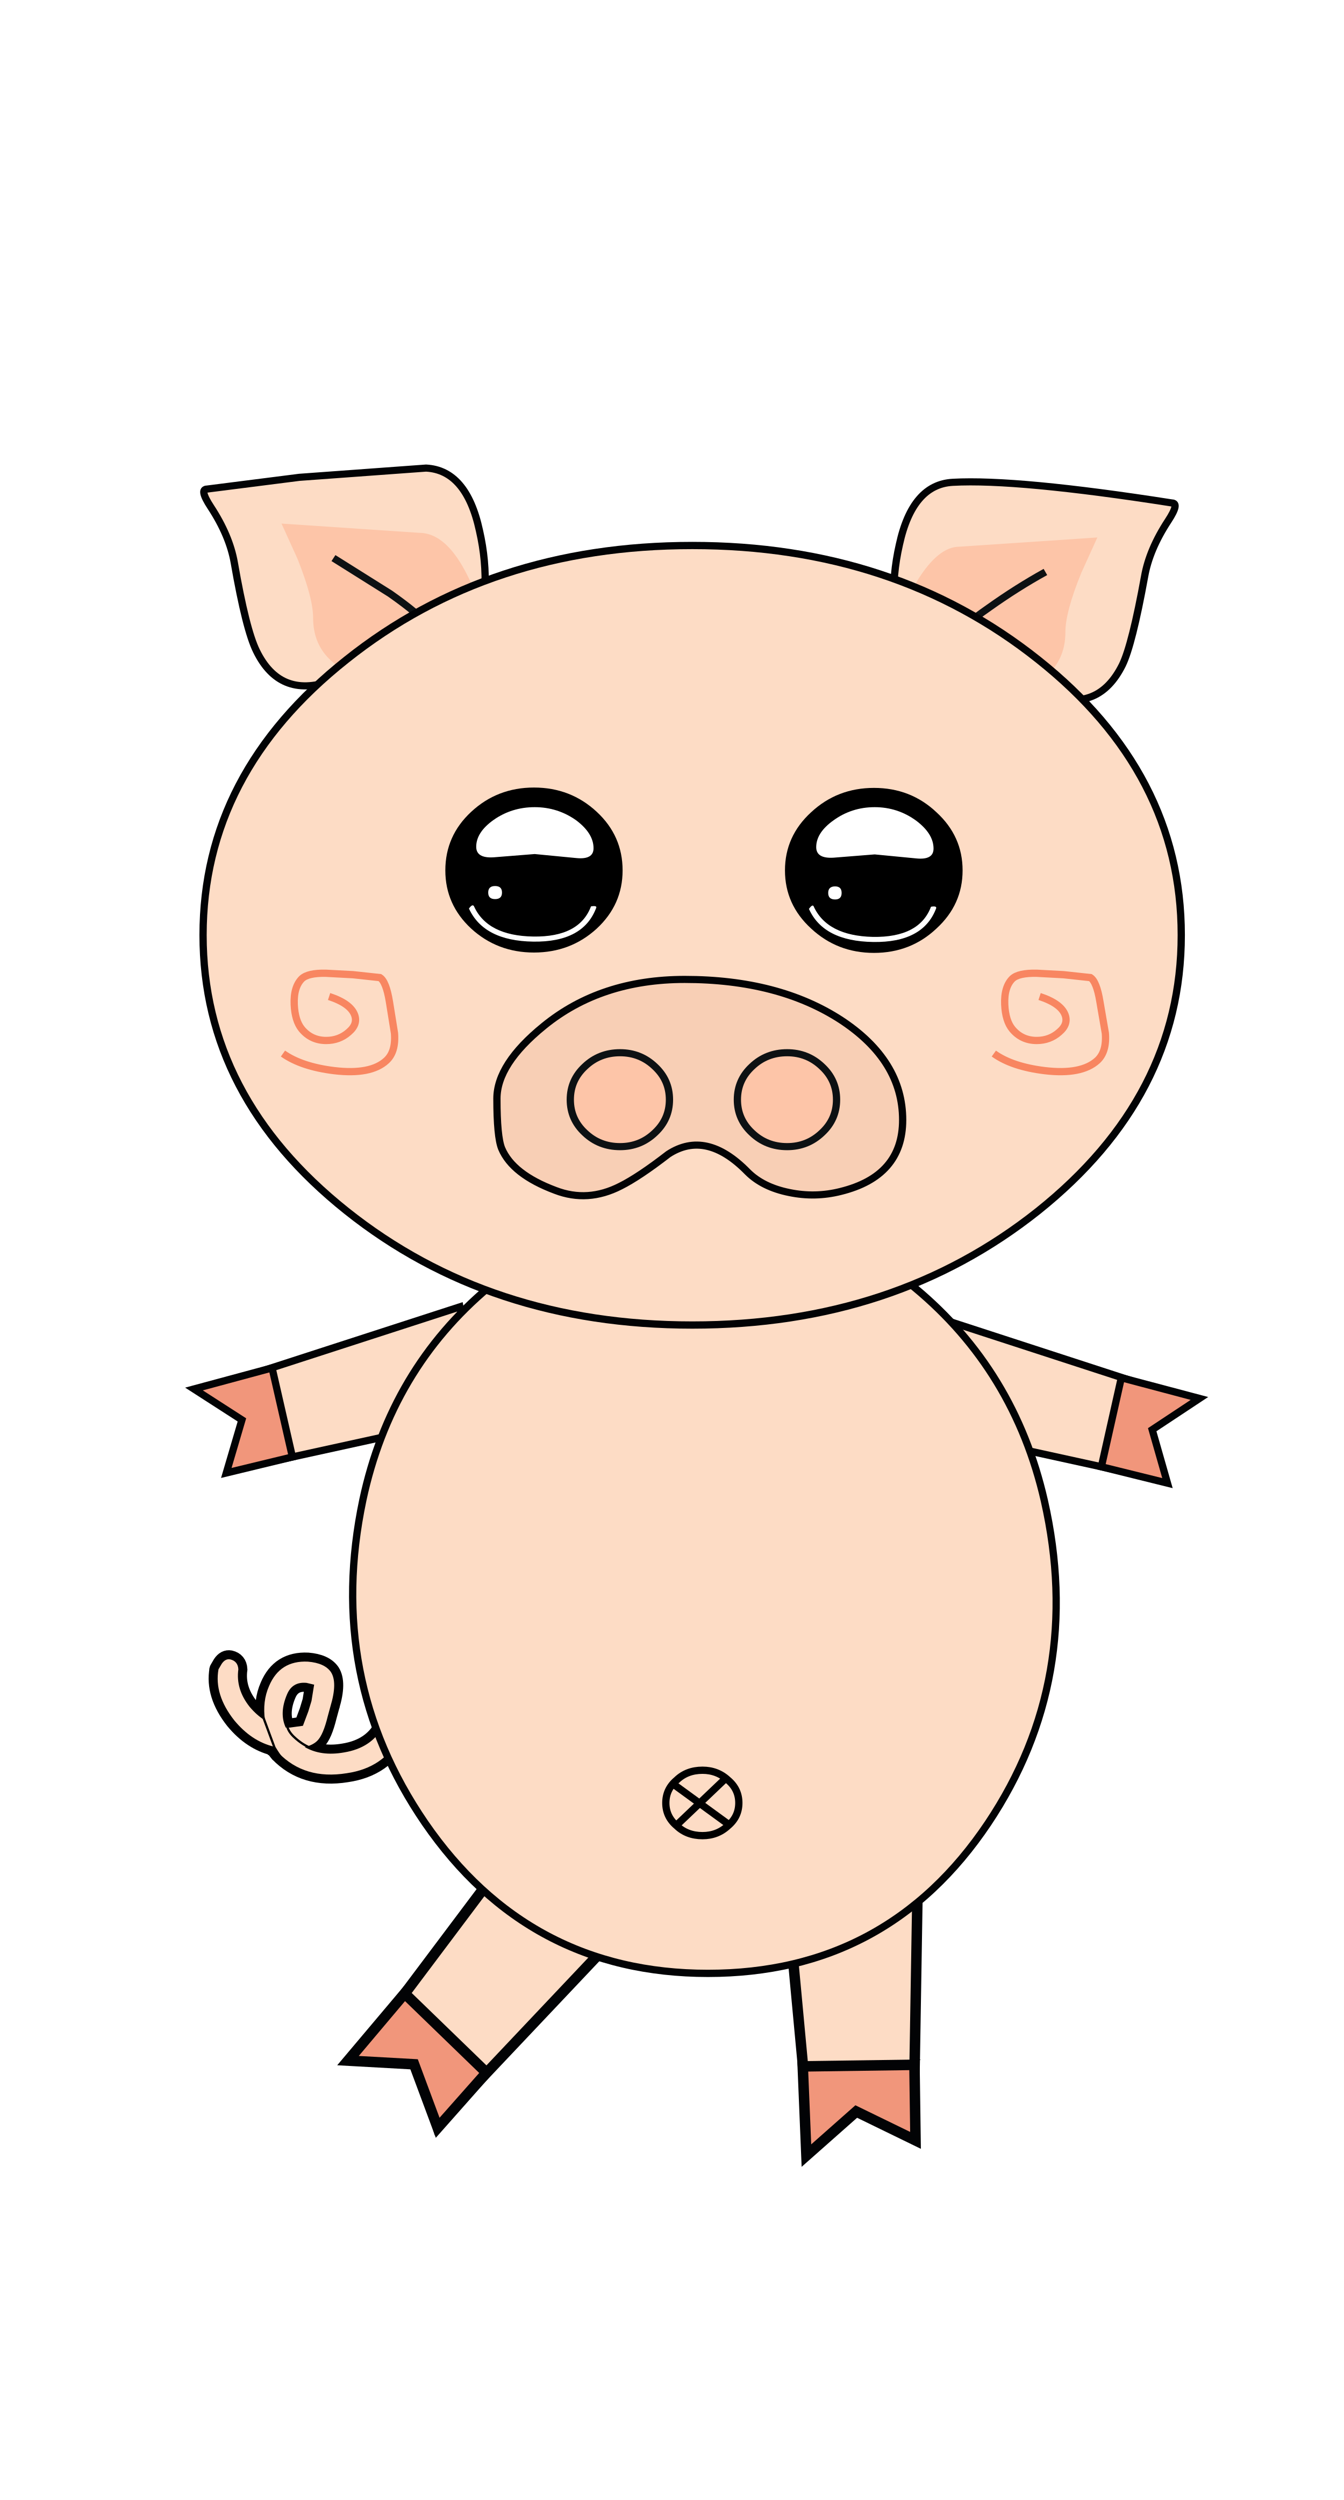 <?xml version="1.0" encoding="UTF-8" standalone="no"?>
<svg xmlns:xlink="http://www.w3.org/1999/xlink" height="343.95px" width="185.0px" xmlns="http://www.w3.org/2000/svg">
  <g transform="matrix(1.0, 0.0, 0.0, 1.0, 95.25, 176.95)">
    <use height="107.2" id="light" transform="matrix(1.025, 0.0, 0.0, 3.208, -95.247, -176.936)" width="180.5" xlink:href="#sprite0"/>
    <use height="33.65" transform="matrix(1.0, 0.0, 0.0, 0.979, -67.7, -113.09)" width="134.7" xlink:href="#shape0"/>
    <use height="14.85" transform="matrix(1.243, 0.0, 0.0, 1.243, -66.543, 49.982)" width="22.5" xlink:href="#shape1"/>
    <use height="33.05" transform="matrix(1.444, 0.0, 0.0, 1.444, -48.794, 72.617)" width="55.85" xlink:href="#shape2"/>
    <use height="197.45" transform="matrix(1.0, 0.0, 0.0, 1.0, -69.75, -102.4)" width="140.8" xlink:href="#shape3"/>
    <use height="31.4" transform="matrix(1.0, 0.0, 0.0, 0.979, -27.35, -42.69)" width="56.85" xlink:href="#shape4"/>
  </g>
  <defs>
    <g id="shape0" transform="matrix(1.0, 0.0, 0.0, 1.0, 0.5, 0.5)">
      <path d="M38.7 17.25 L33.4 26.3 Q28.1 26.3 17.4 30.0 10.45 32.45 7.25 25.75 5.8 22.75 4.2 13.35 3.55 9.55 0.95 5.5 -0.65 3.0 0.45 3.0 L13.15 1.35 30.6 0.05 Q36.15 0.35 37.95 8.85 38.9 13.1 38.7 17.25" fill="#fddcc5" fill-rule="evenodd" stroke="none"/>
      <path d="M38.7 17.25 Q38.9 13.1 37.95 8.85 36.15 0.35 30.6 0.05 L13.15 1.35 0.45 3.0 Q-0.65 3.0 0.95 5.5 3.55 9.55 4.2 13.35 5.8 22.75 7.25 25.75 10.45 32.45 17.4 30.0 28.1 26.3 33.4 26.3 L38.7 17.25 Z" fill="none" stroke="#020305" stroke-linecap="butt" stroke-linejoin="miter-clip" stroke-miterlimit="3.0" stroke-width="1.0"/>
      <path d="M37.8 18.75 L33.4 26.3 22.45 28.4 Q19.5 29.15 17.25 26.85 15.05 24.6 15.05 21.1 15.05 18.3 12.9 12.8 L10.7 7.85 29.65 9.15 Q34.35 9.15 37.8 18.75" fill="#fdc5a8" fill-rule="evenodd" stroke="none"/>
      <path d="M33.4 26.3 L17.85 12.7 25.65 17.7 Q33.4 23.25 33.4 26.3" fill="#fdc5a8" fill-rule="evenodd" stroke="none"/>
      <path d="M17.85 12.7 L25.65 17.7 Q33.4 23.25 33.4 26.3" fill="none" stroke="#0d1113" stroke-linecap="butt" stroke-linejoin="miter-clip" stroke-miterlimit="3.0" stroke-width="1.0"/>
      <path d="M104.3 28.7 L100.3 28.25 95.0 19.2 Q94.8 15.05 95.75 10.8 97.55 2.35 103.1 2.05 111.95 1.55 133.25 4.95 134.35 4.95 132.75 7.45 130.15 11.5 129.5 15.3 127.8 24.85 126.45 27.7 123.2 34.4 116.3 32.0 109.6 29.65 104.3 28.7" fill="#fddcc5" fill-rule="evenodd" stroke="none"/>
      <path d="M104.3 28.7 L100.3 28.25 95.0 19.2 Q94.8 15.05 95.75 10.8 97.55 2.35 103.1 2.05 111.95 1.55 133.25 4.95 134.35 4.95 132.75 7.45 130.15 11.5 129.5 15.3 127.8 24.85 126.45 27.7 123.2 34.4 116.3 32.0 109.6 29.65 104.3 28.7 Z" fill="none" stroke="#020305" stroke-linecap="butt" stroke-linejoin="miter-clip" stroke-miterlimit="3.0" stroke-width="1.0"/>
      <path d="M111.25 30.4 L100.3 28.25 95.9 20.7 98.2 15.9 Q101.1 11.1 104.0 11.1 L123.0 9.8 120.8 14.75 Q118.6 20.25 118.6 23.1 118.6 26.55 116.45 28.8 114.2 31.15 111.25 30.4" fill="#fdc5a8" fill-rule="evenodd" stroke="none"/>
      <path d="M108.1 19.65 Q111.95 16.85 115.85 14.65 L100.3 28.25 Q100.3 25.2 108.1 19.65" fill="#fdc5a8" fill-rule="evenodd" stroke="none"/>
      <path d="M115.85 14.65 Q111.95 16.85 108.1 19.65 100.3 25.2 100.3 28.25" fill="none" stroke="#0d1113" stroke-linecap="butt" stroke-linejoin="miter-clip" stroke-miterlimit="3.0" stroke-width="1.0"/>
    </g>
    <g id="shape1" transform="matrix(1.0, 0.0, 0.0, 1.0, 1.0, 1.1)">
      <path d="M12.5 5.2 Q13.3 2.55 12.55 1.4 11.85 0.4 10.0 0.25 6.9 0.1 5.7 2.95 4.95 4.65 5.25 6.75 M0.1 1.1 Q-0.4 3.9 1.85 6.75 3.75 9.05 6.2 9.65 M6.75 10.35 Q9.65 13.35 14.3 12.6 18.45 12.0 20.2 8.55 L18.3 7.45 Q17.05 9.8 14.0 10.3 11.45 10.75 9.65 9.7" fill="none" stroke="#000001" stroke-linecap="butt" stroke-linejoin="miter-clip" stroke-miterlimit="3.0" stroke-width="2.0"/>
      <path d="M5.25 6.75 Q6.3 7.45 7.55 7.55 6.8 5.95 7.7 3.85 8.3 2.45 9.85 2.6 L10.7 2.8 10.7 2.75 10.4 4.6 10.05 5.75 9.45 7.35 8.0 7.55 7.55 7.55 8.35 8.65 9.65 9.7 7.95 9.85 6.2 9.65 Q5.5 8.5 5.25 6.9 L5.25 6.75" fill="none" stroke="#000001" stroke-linecap="round" stroke-linejoin="miter-clip" stroke-miterlimit="3.0" stroke-width="2.0"/>
      <path d="M9.65 9.7 Q10.55 9.5 11.05 9.0 11.7 8.35 12.2 6.3 L12.5 5.2 M5.25 6.75 Q4.35 6.2 3.55 5.25 2.0 3.3 2.3 1.1 2.25 0.2 1.4 0.0 0.85 -0.1 0.45 0.5 L0.1 1.1 M6.2 9.65 L6.75 10.35" fill="none" stroke="#000001" stroke-linecap="round" stroke-linejoin="miter-clip" stroke-miterlimit="3.0" stroke-width="2.0"/>
      <path d="M10.4 4.6 L10.7 2.75 10.7 2.8 9.85 2.6 Q8.3 2.45 7.7 3.85 6.8 5.95 7.55 7.55 L8.0 7.55 9.45 7.35 10.05 5.75 10.4 4.6 M12.5 5.2 L12.2 6.3 Q11.7 8.35 11.05 9.0 10.55 9.5 9.65 9.7 11.45 10.75 14.0 10.3 17.05 9.8 18.3 7.45 L20.2 8.55 Q18.45 12.0 14.3 12.6 9.65 13.35 6.75 10.35 L6.2 9.65 Q3.75 9.05 1.85 6.75 -0.4 3.9 0.1 1.1 L0.45 0.5 Q0.85 -0.1 1.4 0.0 2.25 0.2 2.3 1.1 2.0 3.3 3.55 5.25 4.35 6.2 5.25 6.75 4.95 4.65 5.7 2.95 6.9 0.1 10.0 0.25 11.85 0.4 12.55 1.4 13.3 2.55 12.5 5.2" fill="#fddcc5" fill-rule="evenodd" stroke="none"/>
      <path d="M10.8 9.95 Q9.75 9.7 8.7 8.8 7.4 7.7 7.75 6.65" fill="none" stroke="#000000" stroke-linecap="butt" stroke-linejoin="miter-clip" stroke-miterlimit="3.0" stroke-width="0.25"/>
      <path d="M4.95 6.1 L6.3 9.75 Q7.2 11.25 7.6 11.35" fill="none" stroke="#000000" stroke-linecap="butt" stroke-linejoin="miter-clip" stroke-miterlimit="3.0" stroke-width="0.25"/>
    </g>
    <g id="shape2" transform="matrix(1.0, 0.0, 0.0, 1.0, 1.0, 0.75)">
      <path d="M26.8 9.55 L8.5 28.9 6.75 23.2 1.1 22.1 17.7 0.0 26.8 9.55" fill="#fddcc5" fill-rule="evenodd" stroke="none"/>
      <path d="M26.8 9.55 L8.5 28.9 6.75 23.2 1.1 22.1 17.7 0.0 26.8 9.55 Z" fill="none" stroke="#020305" stroke-linecap="butt" stroke-linejoin="miter-clip" stroke-miterlimit="3.0" stroke-width="1.0"/>
      <path d="M0.0 22.75 L5.4 16.35 13.2 23.9 8.55 29.15 6.3 23.1 0.0 22.75" fill="#f1967b" fill-rule="evenodd" stroke="none"/>
      <path d="M0.0 22.75 L5.4 16.35 13.2 23.9 8.55 29.15 6.3 23.1 0.0 22.75 Z" fill="none" stroke="#020305" stroke-linecap="butt" stroke-linejoin="miter-clip" stroke-miterlimit="3.0" stroke-width="1.0"/>
      <path d="M54.35 3.0 L53.9 30.15 48.85 27.35 44.05 30.55 41.45 2.65 54.35 3.0" fill="#fddcc5" fill-rule="evenodd" stroke="none"/>
      <path d="M54.35 3.0 L53.9 30.15 48.85 27.35 44.05 30.55 41.45 2.65 54.35 3.0 Z" fill="none" stroke="#020305" stroke-linecap="butt" stroke-linejoin="miter-clip" stroke-miterlimit="3.0" stroke-width="1.0"/>
      <path d="M43.35 23.3 L54.0 23.15 54.1 30.35 48.45 27.6 43.7 31.8 43.35 23.3" fill="#f1967b" fill-rule="evenodd" stroke="none"/>
      <path d="M43.35 23.3 L54.0 23.15 54.1 30.35 48.45 27.6 43.7 31.8 43.35 23.3 Z" fill="none" stroke="#020305" stroke-linecap="butt" stroke-linejoin="miter-clip" stroke-miterlimit="3.0" stroke-width="1.0"/>
    </g>
    <g id="shape3" transform="matrix(1.0, 0.0, 0.0, 1.0, 2.45, -2.3)">
      <path d="M97.85 123.9 L100.55 108.85 135.45 120.2 130.15 124.85 132.55 131.5 97.85 123.9" fill="#fddcc5" fill-rule="evenodd" stroke="none"/>
      <path d="M97.85 123.9 L132.55 131.5 130.15 124.85 135.45 120.2 100.55 108.85 97.85 123.9 Z" fill="none" stroke="#020305" stroke-linecap="butt" stroke-linejoin="miter-clip" stroke-miterlimit="3.0" stroke-width="1.0"/>
      <path d="M126.4 117.3 L137.15 120.15 130.65 124.45 132.75 131.8 123.65 129.55 126.4 117.3" fill="#f1967b" fill-rule="evenodd" stroke="none"/>
      <path d="M126.4 117.3 L123.65 129.55 132.75 131.8 130.65 124.45 137.15 120.15 126.4 117.3 Z" fill="none" stroke="#020305" stroke-linecap="butt" stroke-linejoin="miter-clip" stroke-miterlimit="3.0" stroke-width="1.0"/>
      <path d="M3.4 130.15 L5.75 123.5 0.45 118.85 35.35 107.55 38.1 122.55 3.4 130.15" fill="#fddcc5" fill-rule="evenodd" stroke="none"/>
      <path d="M3.4 130.15 L5.75 123.5 0.45 118.85 35.35 107.55 38.1 122.55 3.4 130.15 Z" fill="none" stroke="#020305" stroke-linecap="butt" stroke-linejoin="miter-clip" stroke-miterlimit="3.0" stroke-width="1.0"/>
      <path d="M5.35 123.1 L-1.25 118.85 9.5 115.95 12.3 128.2 3.2 130.4 5.35 123.1" fill="#f1967b" fill-rule="evenodd" stroke="none"/>
      <path d="M5.35 123.1 L-1.25 118.85 9.5 115.95 12.3 128.2 3.2 130.4 5.35 123.1 Z" fill="none" stroke="#020305" stroke-linecap="butt" stroke-linejoin="miter-clip" stroke-miterlimit="3.0" stroke-width="1.0"/>
      <path d="M39.4 104.8 Q52.5 93.75 68.6 93.85 84.7 93.85 97.95 104.9 111.7 116.3 115.8 134.2 121.35 158.7 108.05 178.6 94.2 199.25 69.5 199.25 44.8 199.25 30.55 178.55 16.85 158.55 22.0 134.1 25.85 116.15 39.4 104.8" fill="#fddcc5" fill-rule="evenodd" stroke="none"/>
      <path d="M39.4 104.8 Q52.5 93.75 68.6 93.85 84.7 93.85 97.95 104.9 111.7 116.3 115.8 134.2 121.35 158.7 108.05 178.6 94.2 199.25 69.5 199.25 44.8 199.25 30.55 178.55 16.85 158.55 22.0 134.1 25.85 116.15 39.4 104.8 Z" fill="none" stroke="#020305" stroke-linecap="butt" stroke-linejoin="miter-clip" stroke-miterlimit="3.0" stroke-width="1.0"/>
      <path d="M71.75 172.6 L65.4 178.65" fill="none" stroke="#000000" stroke-linecap="butt" stroke-linejoin="miter-clip" stroke-miterlimit="3.0" stroke-width="1.0"/>
      <path d="M64.65 173.15 L72.2 178.65" fill="none" stroke="#000000" stroke-linecap="butt" stroke-linejoin="miter-clip" stroke-miterlimit="3.0" stroke-width="1.0"/>
      <path d="M73.75 175.8 Q73.75 177.7 72.25 178.95 70.8 180.3 68.75 180.3 66.6 180.3 65.2 178.95 63.7 177.7 63.7 175.8 63.7 173.9 65.2 172.65 66.6 171.3 68.75 171.3 70.8 171.3 72.25 172.65 73.75 173.9 73.75 175.8 Z" fill="none" stroke="#000000" stroke-linecap="butt" stroke-linejoin="miter-clip" stroke-miterlimit="3.0" stroke-width="1.0"/>
      <path d="M114.95 94.35 Q95.2 110.05 67.35 110.05 39.45 110.05 19.75 94.35 0.0 78.6 0.0 56.4 0.0 34.15 19.75 18.5 39.45 2.8 67.35 2.8 95.2 2.8 114.95 18.5 134.65 34.15 134.65 56.4 134.65 78.6 114.95 94.35" fill="#fddcc5" fill-rule="evenodd" stroke="none"/>
      <path d="M114.95 94.35 Q95.2 110.05 67.35 110.05 39.45 110.05 19.75 94.35 0.0 78.6 0.0 56.4 0.0 34.15 19.75 18.5 39.45 2.8 67.35 2.8 95.2 2.8 114.95 18.5 134.65 34.15 134.65 56.4 134.65 78.6 114.95 94.35 Z" fill="none" stroke="#020305" stroke-linecap="butt" stroke-linejoin="miter-clip" stroke-miterlimit="3.0" stroke-width="1.0"/>
      <path d="M17.35 64.85 Q20.25 65.8 20.85 67.35 21.35 68.65 20.05 69.75 18.75 70.9 16.95 70.9 14.9 70.9 13.6 69.35 12.65 68.2 12.55 65.95 12.45 63.55 13.6 62.4 14.45 61.6 16.9 61.65 L20.65 61.85 24.35 62.25 Q25.2 62.8 25.65 65.55 L26.35 69.9 Q26.55 72.45 25.25 73.65 23.1 75.65 18.05 75.05 13.55 74.5 11.0 72.7" fill="none" stroke="#f88661" stroke-linecap="butt" stroke-linejoin="miter-clip" stroke-miterlimit="3.0" stroke-width="1.0"/>
      <path d="M115.15 64.85 Q118.05 65.8 118.65 67.35 119.15 68.65 117.85 69.75 116.55 70.9 114.75 70.9 112.7 70.9 111.4 69.35 110.45 68.2 110.35 65.95 110.25 63.55 111.4 62.4 112.25 61.6 114.75 61.65 L118.45 61.85 122.15 62.25 Q123.0 62.8 123.45 65.55 L124.2 69.9 Q124.4 72.45 123.1 73.65 120.9 75.65 115.85 75.05 111.35 74.5 108.85 72.7" fill="none" stroke="#f88661" stroke-linecap="butt" stroke-linejoin="miter-clip" stroke-miterlimit="3.0" stroke-width="1.0"/>
      <path d="M54.2 39.45 Q57.75 42.75 57.75 47.5 57.75 52.2 54.2 55.5 50.6 58.8 45.55 58.8 40.5 58.8 36.9 55.5 33.35 52.2 33.35 47.5 33.35 42.75 36.9 39.45 40.5 36.1 45.55 36.1 50.6 36.1 54.2 39.45" fill="#000000" fill-rule="evenodd" stroke="none"/>
      <path d="M53.75 44.45 Q53.75 46.05 51.35 45.8 L45.65 45.25 40.0 45.7 Q37.6 45.85 37.6 44.25 37.6 42.25 40.0 40.55 42.5 38.8 45.65 38.8 48.8 38.8 51.35 40.6 53.75 42.4 53.75 44.45" fill="#ffffff" fill-rule="evenodd" stroke="none"/>
      <path d="M53.75 52.6 Q52.45 56.95 45.45 56.85 38.5 56.75 36.95 52.6 L53.75 52.6" fill="#000000" fill-rule="evenodd" stroke="none"/>
      <path d="M53.4 52.45 Q54.3 52.3 54.1 52.7 52.3 57.4 45.45 57.3 38.65 57.2 36.6 52.75 37.1 52.05 37.3 52.45 39.15 56.5 45.45 56.6 51.8 56.7 53.4 52.45" fill="#ffffff" fill-rule="evenodd" stroke="none"/>
      <path d="M41.15 50.55 Q41.15 51.45 40.2 51.45 39.25 51.45 39.25 50.55 39.25 49.65 40.2 49.65 41.15 49.65 41.15 50.55" fill="#ffffff" fill-rule="evenodd" stroke="none"/>
      <path d="M100.95 39.5 Q104.55 42.8 104.55 47.5 104.55 52.2 100.95 55.5 97.4 58.85 92.35 58.85 87.3 58.85 83.7 55.5 80.1 52.2 80.1 47.5 80.1 42.8 83.7 39.5 87.3 36.15 92.35 36.15 97.4 36.15 100.95 39.5" fill="#000000" fill-rule="evenodd" stroke="none"/>
      <path d="M100.55 44.5 Q100.55 46.1 98.15 45.85 L92.45 45.3 86.8 45.75 Q84.4 45.9 84.4 44.3 84.4 42.3 86.8 40.6 89.3 38.8 92.45 38.8 95.6 38.8 98.15 40.65 100.55 42.45 100.55 44.5" fill="#ffffff" fill-rule="evenodd" stroke="none"/>
      <path d="M100.55 52.65 Q99.2 57.0 92.25 56.9 85.3 56.8 83.75 52.65 L100.55 52.65" fill="#000000" fill-rule="evenodd" stroke="none"/>
      <path d="M100.2 52.5 Q101.05 52.35 100.9 52.75 99.1 57.45 92.25 57.35 85.4 57.25 83.4 52.8 83.9 52.1 84.05 52.45 85.9 56.5 92.2 56.65 98.6 56.75 100.2 52.5" fill="#ffffff" fill-rule="evenodd" stroke="none"/>
      <path d="M87.9 50.6 Q87.9 51.5 87.0 51.5 86.05 51.5 86.05 50.6 86.05 49.7 87.0 49.7 87.9 49.7 87.9 50.6" fill="#ffffff" fill-rule="evenodd" stroke="none"/>
    </g>
    <g id="shape4" transform="matrix(1.0, 0.0, 0.0, 1.0, 0.5, 0.5)">
      <path d="M55.85 19.75 Q55.85 27.65 47.3 29.8 43.8 30.7 40.25 29.95 36.6 29.2 34.5 27.05 28.8 21.1 23.6 24.55 19.55 27.75 17.0 29.05 12.5 31.4 8.05 29.65 2.15 27.4 0.65 23.75 0.0 22.1 0.0 16.75 0.0 11.9 6.45 6.55 14.3 0.0 25.85 0.0 38.75 0.0 47.35 5.7 55.85 11.4 55.85 19.75" fill="#f8cfb5" fill-rule="evenodd" stroke="none"/>
      <path d="M55.85 19.75 Q55.85 27.65 47.3 29.8 43.8 30.7 40.25 29.95 36.6 29.2 34.5 27.05 28.8 21.1 23.6 24.55 19.55 27.75 17.0 29.05 12.5 31.4 8.05 29.65 2.15 27.4 0.65 23.75 0.0 22.1 0.0 16.75 0.0 11.9 6.45 6.55 14.3 0.0 25.85 0.0 38.75 0.0 47.35 5.7 55.85 11.4 55.85 19.75 Z" fill="none" stroke="#020305" stroke-linecap="butt" stroke-linejoin="miter-clip" stroke-miterlimit="3.0" stroke-width="1.0"/>
      <path d="M23.75 16.9 Q23.75 19.65 21.75 21.55 19.75 23.5 16.95 23.5 14.1 23.5 12.1 21.55 10.1 19.65 10.1 16.9 10.1 14.15 12.1 12.25 14.1 10.3 16.95 10.3 19.75 10.3 21.75 12.25 23.75 14.15 23.75 16.9" fill="#fdc5a8" fill-rule="evenodd" stroke="none"/>
      <path d="M23.75 16.9 Q23.75 19.65 21.75 21.55 19.75 23.5 16.95 23.5 14.1 23.5 12.1 21.55 10.1 19.65 10.1 16.9 10.1 14.15 12.1 12.25 14.1 10.3 16.95 10.3 19.75 10.3 21.75 12.25 23.75 14.15 23.75 16.9 Z" fill="none" stroke="#0d1113" stroke-linecap="butt" stroke-linejoin="miter-clip" stroke-miterlimit="3.0" stroke-width="1.0"/>
      <path d="M46.75 16.9 Q46.75 19.65 44.75 21.55 42.75 23.5 39.95 23.5 37.1 23.5 35.1 21.55 33.1 19.65 33.1 16.9 33.1 14.15 35.1 12.25 37.1 10.3 39.95 10.3 42.75 10.3 44.75 12.25 46.75 14.15 46.75 16.9" fill="#fdc5a8" fill-rule="evenodd" stroke="none"/>
      <path d="M46.75 16.9 Q46.75 19.65 44.75 21.55 42.75 23.5 39.95 23.5 37.1 23.5 35.1 21.55 33.1 19.65 33.1 16.9 33.1 14.15 35.1 12.25 37.1 10.3 39.95 10.3 42.75 10.3 44.75 12.25 46.75 14.15 46.75 16.9 Z" fill="none" stroke="#0d1113" stroke-linecap="butt" stroke-linejoin="miter-clip" stroke-miterlimit="3.0" stroke-width="1.0"/>
    </g>
  </defs>
</svg>
